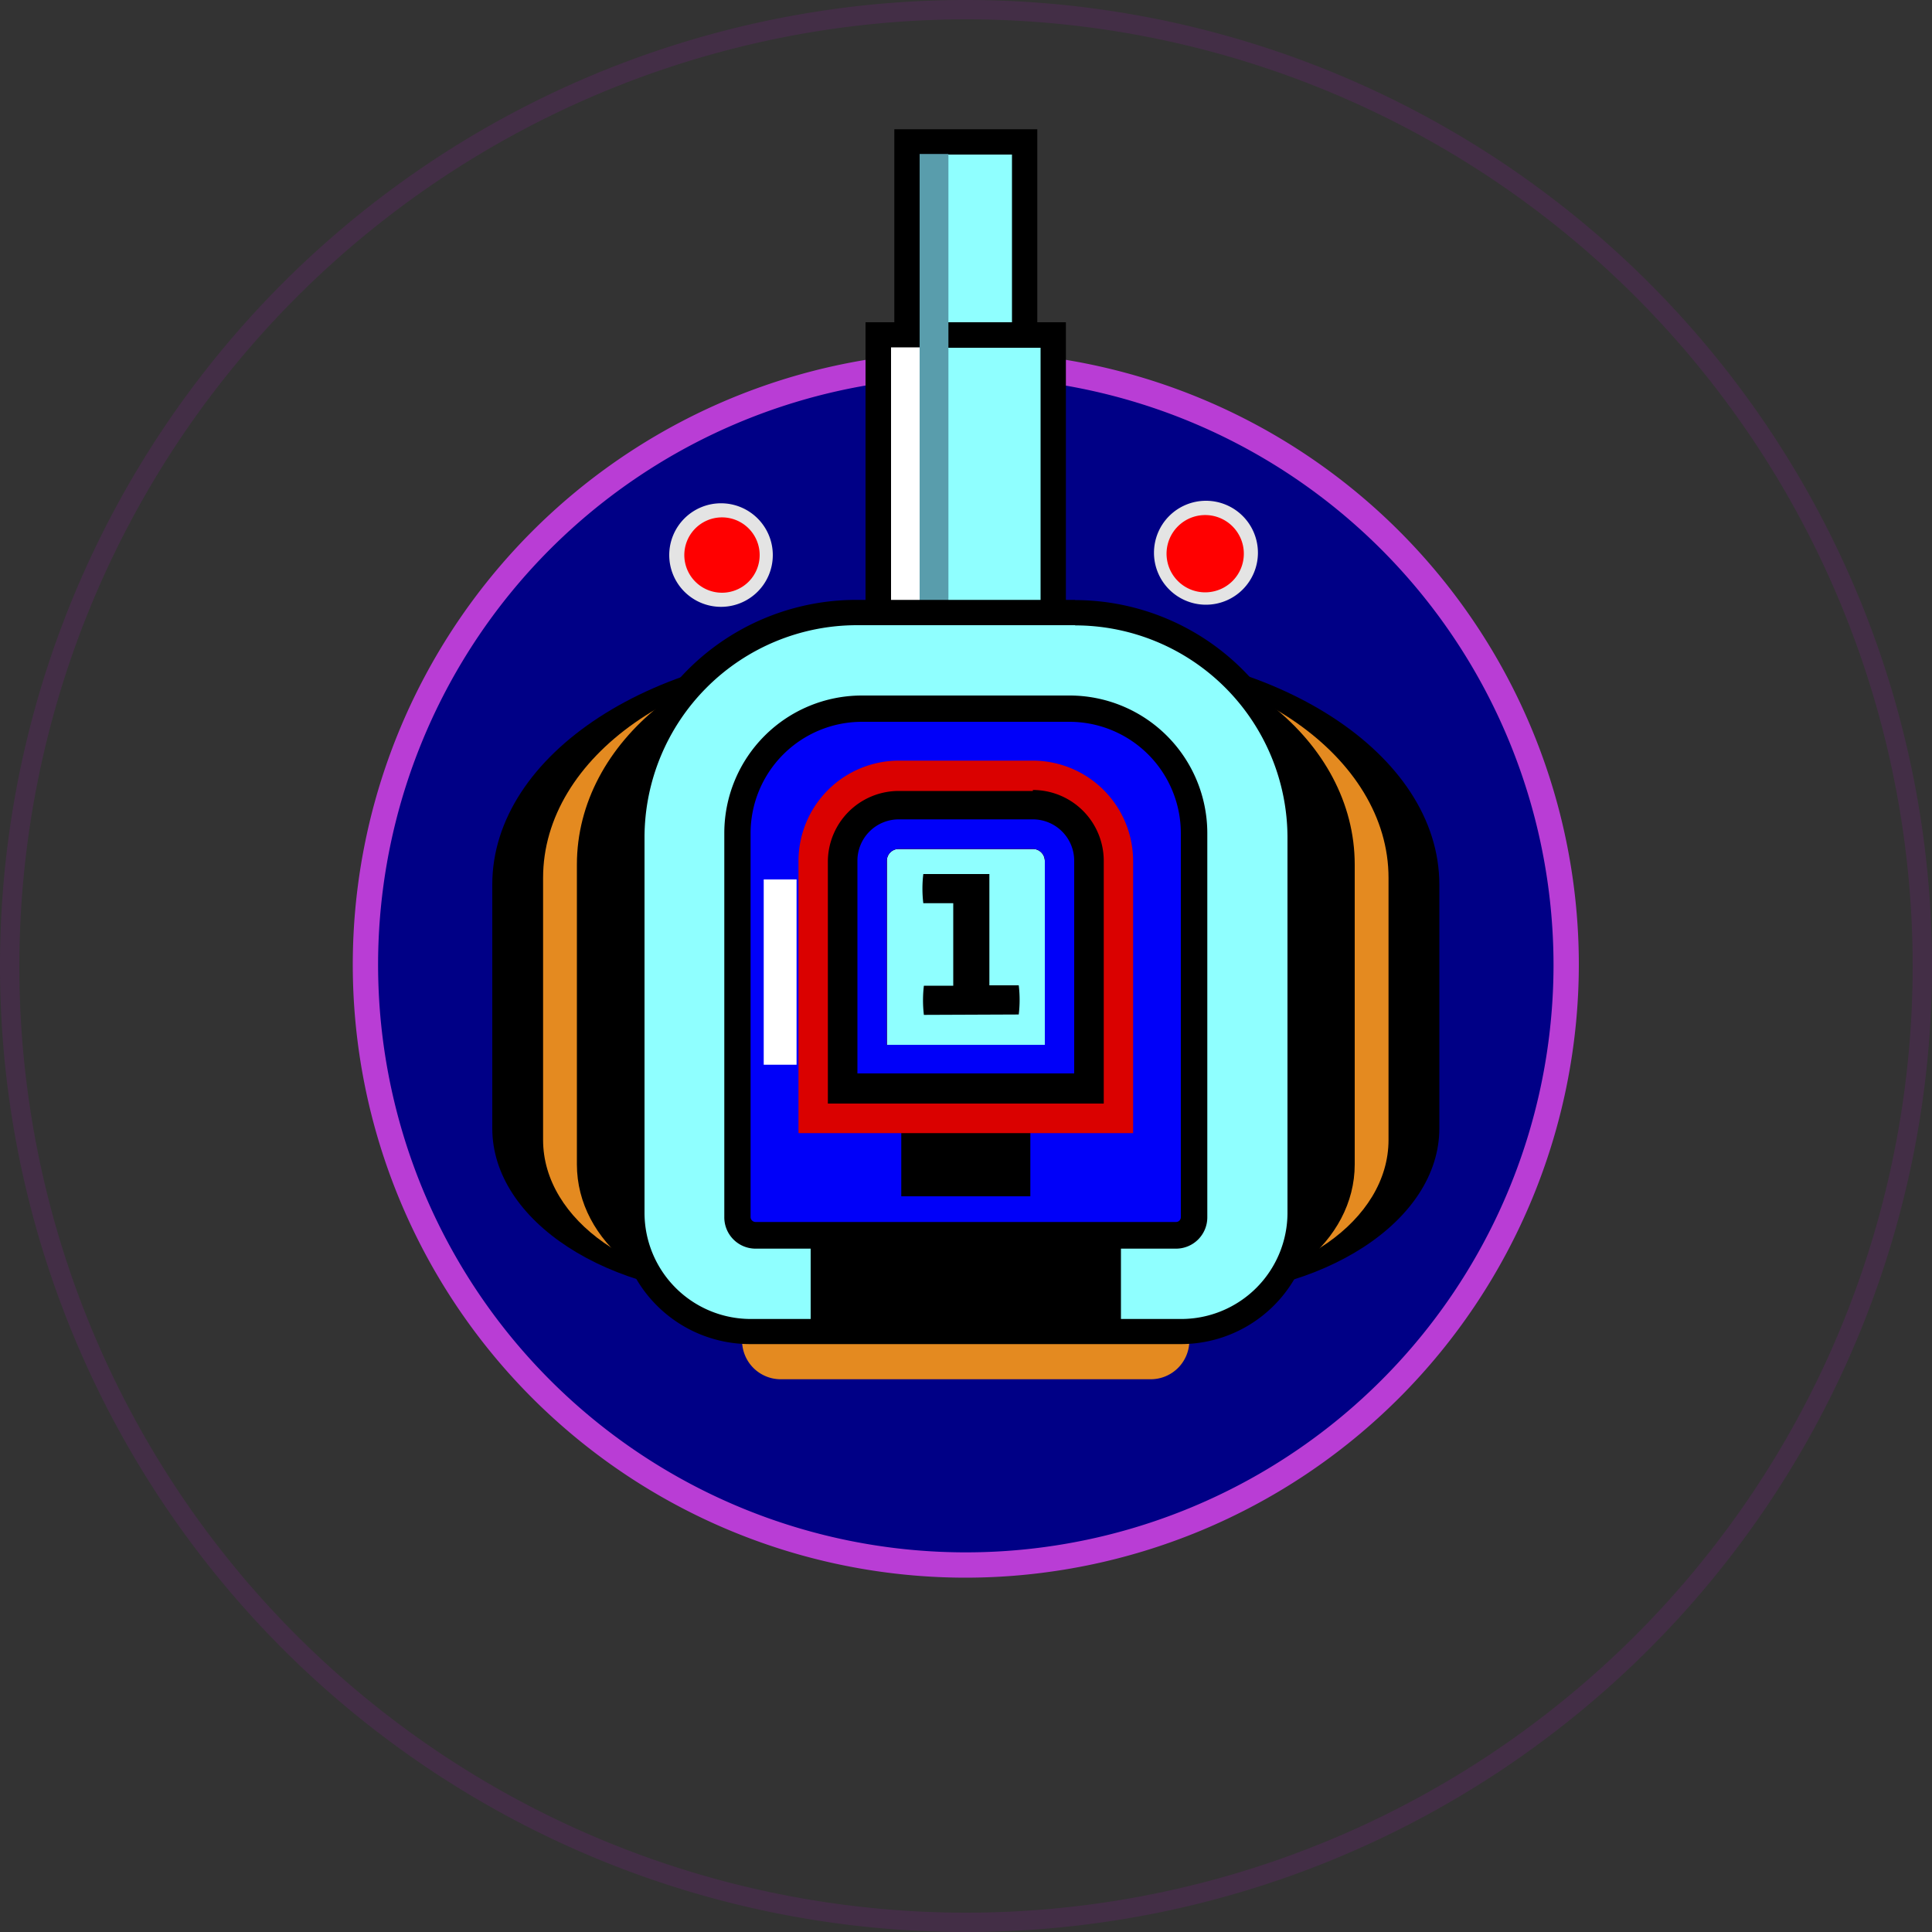 <svg xmlns="http://www.w3.org/2000/svg" viewBox="0 0 100 100"><rect x="0" y="0" width="100" height="100" fill="#333333" stroke="none"/><defs><style>.cls-1{isolation:isolate;}.cls-2{fill:#000086;}.cls-3{fill:#b93dd5;}.cls-4{fill:red;}.cls-5{fill:#e4e4e4;}.cls-6{fill:#8fffff;}.cls-7{fill:#fff;}.cls-8{mix-blend-mode:multiply;}.cls-9{fill:#599dac;}.cls-10{fill:#e48a20;}.cls-11{fill:#0000f9;}.cls-12{fill:#da0100;}.cls-13{opacity:0.1;}.cls-14{fill:#da00f9;}</style></defs><title>galactic-marine-frame-1</title><g class="cls-1"><g id="Layer_2" data-name="Layer 2"><g id="Towers"><g id="galactic-marine-frame-1"><g id="tower-tier-1-shot-frame-1"><g id="foundation"><circle class="cls-2" cx="49.99" cy="49.93" r="31.07"/><path class="cls-3" d="M50,81.66A31.73,31.73,0,1,1,81.72,49.93,31.76,31.76,0,0,1,50,81.66Zm0-62.15A30.42,30.42,0,1,0,80.41,49.93,30.46,30.46,0,0,0,50,19.51Z"/></g><g id="lights"><g id="left-light"><circle class="cls-4" cx="37.32" cy="28.73" r="2.32"/><path class="cls-5" d="M37.32,31.41A2.68,2.68,0,1,1,40,28.73,2.68,2.68,0,0,1,37.32,31.41Zm0-4.63a1.95,1.95,0,1,0,2,1.95A1.95,1.95,0,0,0,37.32,26.78Z"/></g><g id="right-light"><circle class="cls-4" cx="62.43" cy="28.61" r="2.32"/><path class="cls-5" d="M62.43,31.3a2.69,2.69,0,1,1,2.68-2.69A2.69,2.69,0,0,1,62.43,31.3Zm0-4.64a2,2,0,1,0,1.95,1.95A2,2,0,0,0,62.43,26.66Z"/></g></g><g id="tower"><g id="barrel"><rect class="cls-6" x="46.95" y="7.32" width="6.09" height="10.42"/><path d="M52.38,8v9.11H47.6V8h4.78m1.31-1.31h-7.4V18.4h7.4V6.66Z"/><rect class="cls-6" x="45.46" y="17.32" width="9.06" height="15.17"/><path d="M53.86,18V31.83H46.12V18h7.74m1.31-1.32H44.8V33.15H55.17V16.66Z"/><rect class="cls-7" x="46.12" y="17.98" width="1.48" height="13.14"/><g class="cls-8"><rect class="cls-7" x="48.04" y="8.41" width="0.61" height="22.27"/><polygon class="cls-9" points="49.09 7.97 47.6 7.97 47.6 31.11 49.09 31.11 49.09 7.97 49.09 7.97"/></g></g><g id="base"><path class="cls-10" d="M38.42,69.14H61.56a0,0,0,0,1,0,0v.25a2,2,0,0,1-2,2H40.41a2,2,0,0,1-2-2v-.25A0,0,0,0,1,38.42,69.14Z"/><path d="M55.64,38.65c6.06,0,11,3.2,11,7.14V58.4c0,2-2.46,3.58-5.5,3.58H38.86c-3,0-5.5-1.6-5.5-3.58V45.79c0-3.94,4.92-7.14,11-7.14h11.3m0-5.12H44.34c-10.4,0-18.86,5.5-18.86,12.26V58.4c0,4.8,6,8.7,13.38,8.7H61.12c7.38,0,13.38-3.9,13.38-8.7V45.79C74.5,39,66,33.53,55.64,33.53Z"/><path class="cls-10" d="M55.64,37.76c6.06,0,11,3.44,11,7.68V59c0,2.13-2.46,3.86-5.5,3.86H38.86c-3,0-5.5-1.73-5.5-3.86V45.44c0-4.24,4.92-7.68,11-7.68h11.3m0-3.68H44.34c-9,0-16.23,5.1-16.23,11.36V59c0,4.16,4.82,7.53,10.75,7.53H61.12c5.93,0,10.75-3.37,10.75-7.53V45.44c0-6.26-7.28-11.36-16.23-11.36Z"/><path d="M55.64,36c6.06,0,11,3.94,11,8.79V60.27c0,2.43-2.46,4.4-5.5,4.4H38.86c-3,0-5.5-2-5.5-4.4V44.75c0-4.85,4.92-8.79,11-8.79h11.3m0-2.8H44.34c-8,0-14.48,5.2-14.48,11.59V60.27c0,4,4,7.2,9,7.2H61.12c5,0,9-3.23,9-7.2V44.75c0-6.39-6.5-11.59-14.48-11.59Z"/><path class="cls-6" d="M38.86,68.92a6.18,6.18,0,0,1-6.16-6.16V43.36A11.65,11.65,0,0,1,44.34,31.72h11.3A11.65,11.65,0,0,1,67.28,43.36v19.4a6.18,6.18,0,0,1-6.16,6.16Z"/><path d="M55.64,32.37a11,11,0,0,1,11,11v19.4a5.5,5.5,0,0,1-5.5,5.5H38.86a5.5,5.5,0,0,1-5.5-5.5V43.36a11,11,0,0,1,11-11h11.3m0-1.31H44.34A12.32,12.32,0,0,0,32,43.36v19.4a6.82,6.82,0,0,0,6.82,6.81H61.12a6.81,6.81,0,0,0,6.81-6.81V43.36a12.31,12.31,0,0,0-12.29-12.3Z"/><path class="cls-11" d="M44.61,36.68H55.37a6.44,6.44,0,0,1,6.44,6.44V63a.93.93,0,0,1-.93.93H39.11a.93.93,0,0,1-.93-.93V43.12a6.44,6.44,0,0,1,6.44-6.44Z"/><path d="M60.87,64.63H39.11A1.62,1.62,0,0,1,37.49,63V43.12A7.12,7.12,0,0,1,44.61,36H55.37a7.13,7.13,0,0,1,7.12,7.12V63A1.62,1.62,0,0,1,60.87,64.63ZM44.61,37.36a5.77,5.77,0,0,0-5.76,5.76V63a.26.26,0,0,0,.26.25H60.87a.25.25,0,0,0,.25-.25V43.12a5.77,5.77,0,0,0-5.75-5.76Z"/><rect x="46.65" y="57.45" width="6.68" height="4.47"/><rect x="41.96" y="64.45" width="16.06" height="4.47"/><path class="cls-6" d="M43.61,56.36V44.56a2.91,2.91,0,0,1,2.91-2.91h6.94a2.9,2.9,0,0,1,2.9,2.91v11.8Z"/><path class="cls-12" d="M53.46,43.94a.62.62,0,0,1,.62.62v9.52H45.9V44.56a.62.62,0,0,1,.62-.62h6.94m0-4.57H46.52a5.2,5.2,0,0,0-5.19,5.19V58.65H58.65V44.56a5.2,5.2,0,0,0-5.19-5.19Z"/><path d="M53.46,43.94a.62.62,0,0,1,.62.62v9.52H45.9V44.56a.62.62,0,0,1,.62-.62h6.94m0-3H46.52a3.67,3.67,0,0,0-3.67,3.67V57.12H57.13V44.56a3.67,3.67,0,0,0-3.67-3.67Z"/><path class="cls-11" d="M53.46,43.94a.62.62,0,0,1,.62.62v9.52H45.9V44.56a.62.62,0,0,1,.62-.62h6.94m0-1.53H46.52a2.14,2.14,0,0,0-2.14,2.15v11H55.6v-11a2.14,2.14,0,0,0-2.14-2.15Z"/><rect class="cls-7" x="39.53" y="45.52" width="1.7" height="9.59"/></g></g><g id="tier"><path d="M47.82,52.53a6.36,6.36,0,0,1,0-1.51h1.52V46.75H47.79a6.36,6.36,0,0,1,0-1.51h3.42V51h1.52a6.36,6.36,0,0,1,0,1.51Z"/></g></g><g class="cls-13"><path class="cls-14" d="M50,1A49,49,0,1,1,1,50,49.05,49.05,0,0,1,50,1m0-1a50,50,0,1,0,50,50A50,50,0,0,0,50,0Z"/></g></g></g></g></g></svg>